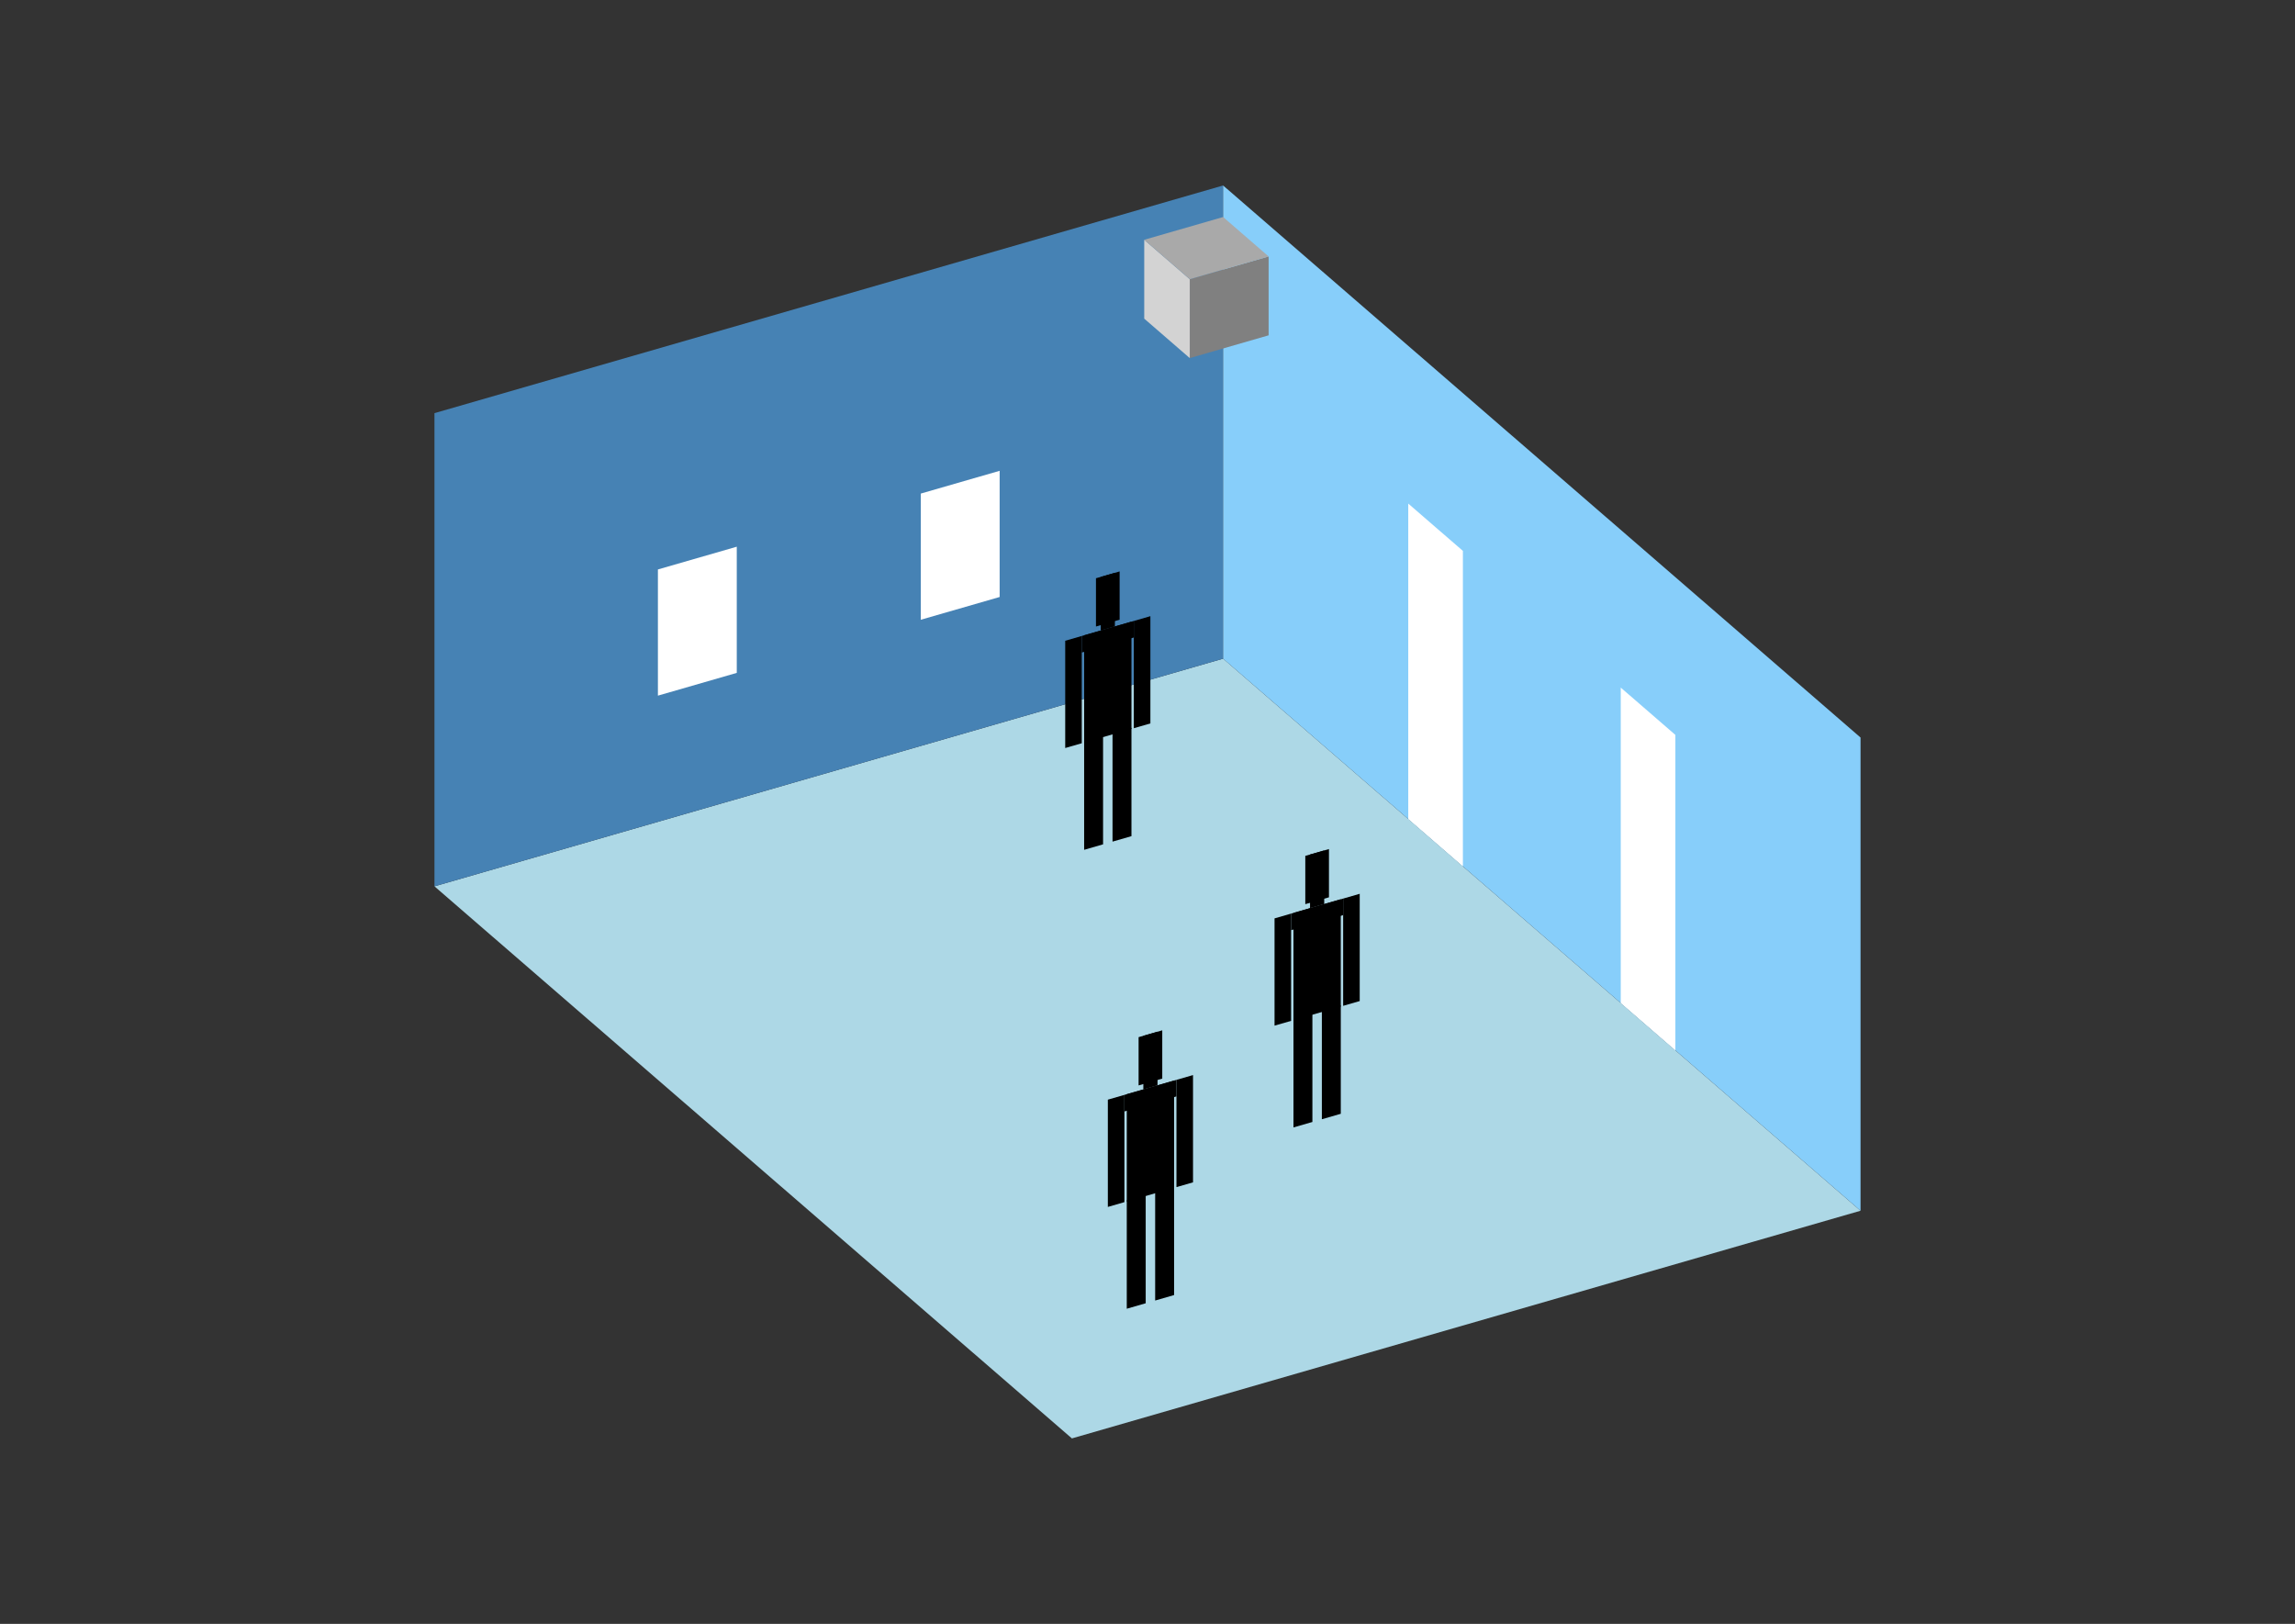 <?xml version="1.0" encoding="UTF-8"?>
<svg
  xmlns="http://www.w3.org/2000/svg"
  width="848"
  height="600"
  style="background-color:white"
>
  <rect width="100%" height="100%" fill="#333333" stroke="none"/>
  <polygon fill="lightblue" points="396.068,531.469 160.533,327.49 451.932,243.37 687.467,447.349" />
  <polygon fill="steelblue" points="160.533,327.49 160.533,152.651 451.932,68.531 451.932,243.37" />
  <polygon fill="lightskyblue" points="687.467,447.349 687.467,272.51 451.932,68.531 451.932,243.37" />
  <polygon fill="white" points="540.538,320.105 540.538,203.546 520.349,186.062 520.349,302.621" />
  <polygon fill="white" points="619.049,388.098 619.049,271.539 598.861,254.055 598.861,370.614" />
  <polygon fill="white" points="243.096,257.032 243.096,210.408 272.236,201.996 272.236,248.62" />
  <polygon fill="white" points="340.229,228.992 340.229,182.369 369.369,173.957 369.369,220.58" />
  <polygon fill="grey" points="439.616,132.309 439.616,103.169 468.756,94.757 468.756,123.897" />
  <polygon fill="lightgrey" points="439.616,132.309 439.616,103.169 422.792,88.599 422.792,117.739" />
  <polygon fill="darkgrey" points="439.616,103.169 422.792,88.599 451.932,80.187 468.756,94.757" />
  <polygon fill="hsl(324.0,50.0%,73.075%)" points="400.588,313.994 400.588,273.967 407.582,271.948 407.582,311.975" />
  <polygon fill="hsl(324.0,50.0%,73.075%)" points="418.072,308.947 418.072,268.92 411.079,270.939 411.079,310.965" />
  <polygon fill="hsl(324.0,50.0%,73.075%)" points="393.595,276.382 393.595,236.752 399.714,234.986 399.714,274.616" />
  <polygon fill="hsl(324.0,50.0%,73.075%)" points="418.946,269.064 418.946,229.434 425.066,227.667 425.066,267.297" />
  <polygon fill="hsl(324.0,50.0%,73.075%)" points="399.714,241.105 399.714,234.986 418.946,229.434 418.946,235.553" />
  <polygon fill="hsl(324.0,50.0%,73.075%)" points="400.588,274.363 400.588,234.733 418.072,229.686 418.072,269.316" />
  <polygon fill="hsl(324.0,50.0%,73.075%)" points="404.959,231.49 404.959,213.656 413.701,211.133 413.701,228.966" />
  <polygon fill="hsl(324.0,50.0%,73.075%)" points="406.708,232.967 406.708,213.152 411.953,211.637 411.953,231.453" />
  <polygon fill="hsl(324.0,50.0%,50.111%)" points="477.935,416.572 477.935,376.546 484.929,374.527 484.929,414.554" />
  <polygon fill="hsl(324.0,50.0%,50.111%)" points="495.419,411.525 495.419,371.499 488.426,373.518 488.426,413.544" />
  <polygon fill="hsl(324.0,50.0%,50.111%)" points="470.942,378.961 470.942,339.331 477.061,337.564 477.061,377.195" />
  <polygon fill="hsl(324.0,50.0%,50.111%)" points="496.293,371.643 496.293,332.012 502.413,330.246 502.413,369.876" />
  <polygon fill="hsl(324.0,50.0%,50.111%)" points="477.061,343.684 477.061,337.564 496.293,332.012 496.293,338.132" />
  <polygon fill="hsl(324.0,50.0%,50.111%)" points="477.935,376.942 477.935,337.312 495.419,332.265 495.419,371.895" />
  <polygon fill="hsl(324.0,50.0%,50.111%)" points="482.306,334.069 482.306,316.235 491.048,313.711 491.048,331.545" />
  <polygon fill="hsl(324.0,50.0%,50.111%)" points="484.055,335.545 484.055,315.73 489.3,314.216 489.3,334.031" />
  <polygon fill="hsl(324.0,50.0%,41.066%)" points="416.341,483.553 416.341,443.526 423.335,441.507 423.335,481.534" />
  <polygon fill="hsl(324.0,50.0%,41.066%)" points="433.825,478.505 433.825,438.479 426.832,440.498 426.832,480.524" />
  <polygon fill="hsl(324.0,50.0%,41.066%)" points="409.348,445.941 409.348,406.311 415.467,404.545 415.467,444.175" />
  <polygon fill="hsl(324.0,50.0%,41.066%)" points="434.699,438.623 434.699,398.993 440.819,397.226 440.819,436.856" />
  <polygon fill="hsl(324.0,50.0%,41.066%)" points="415.467,410.664 415.467,404.545 434.699,398.993 434.699,405.112" />
  <polygon fill="hsl(324.0,50.0%,41.066%)" points="416.341,443.922 416.341,404.292 433.825,399.245 433.825,438.875" />
  <polygon fill="hsl(324.0,50.0%,41.066%)" points="420.712,401.049 420.712,383.215 429.454,380.692 429.454,398.525" />
  <polygon fill="hsl(324.0,50.0%,41.066%)" points="422.461,402.526 422.461,382.711 427.706,381.196 427.706,401.012" />
</svg>
